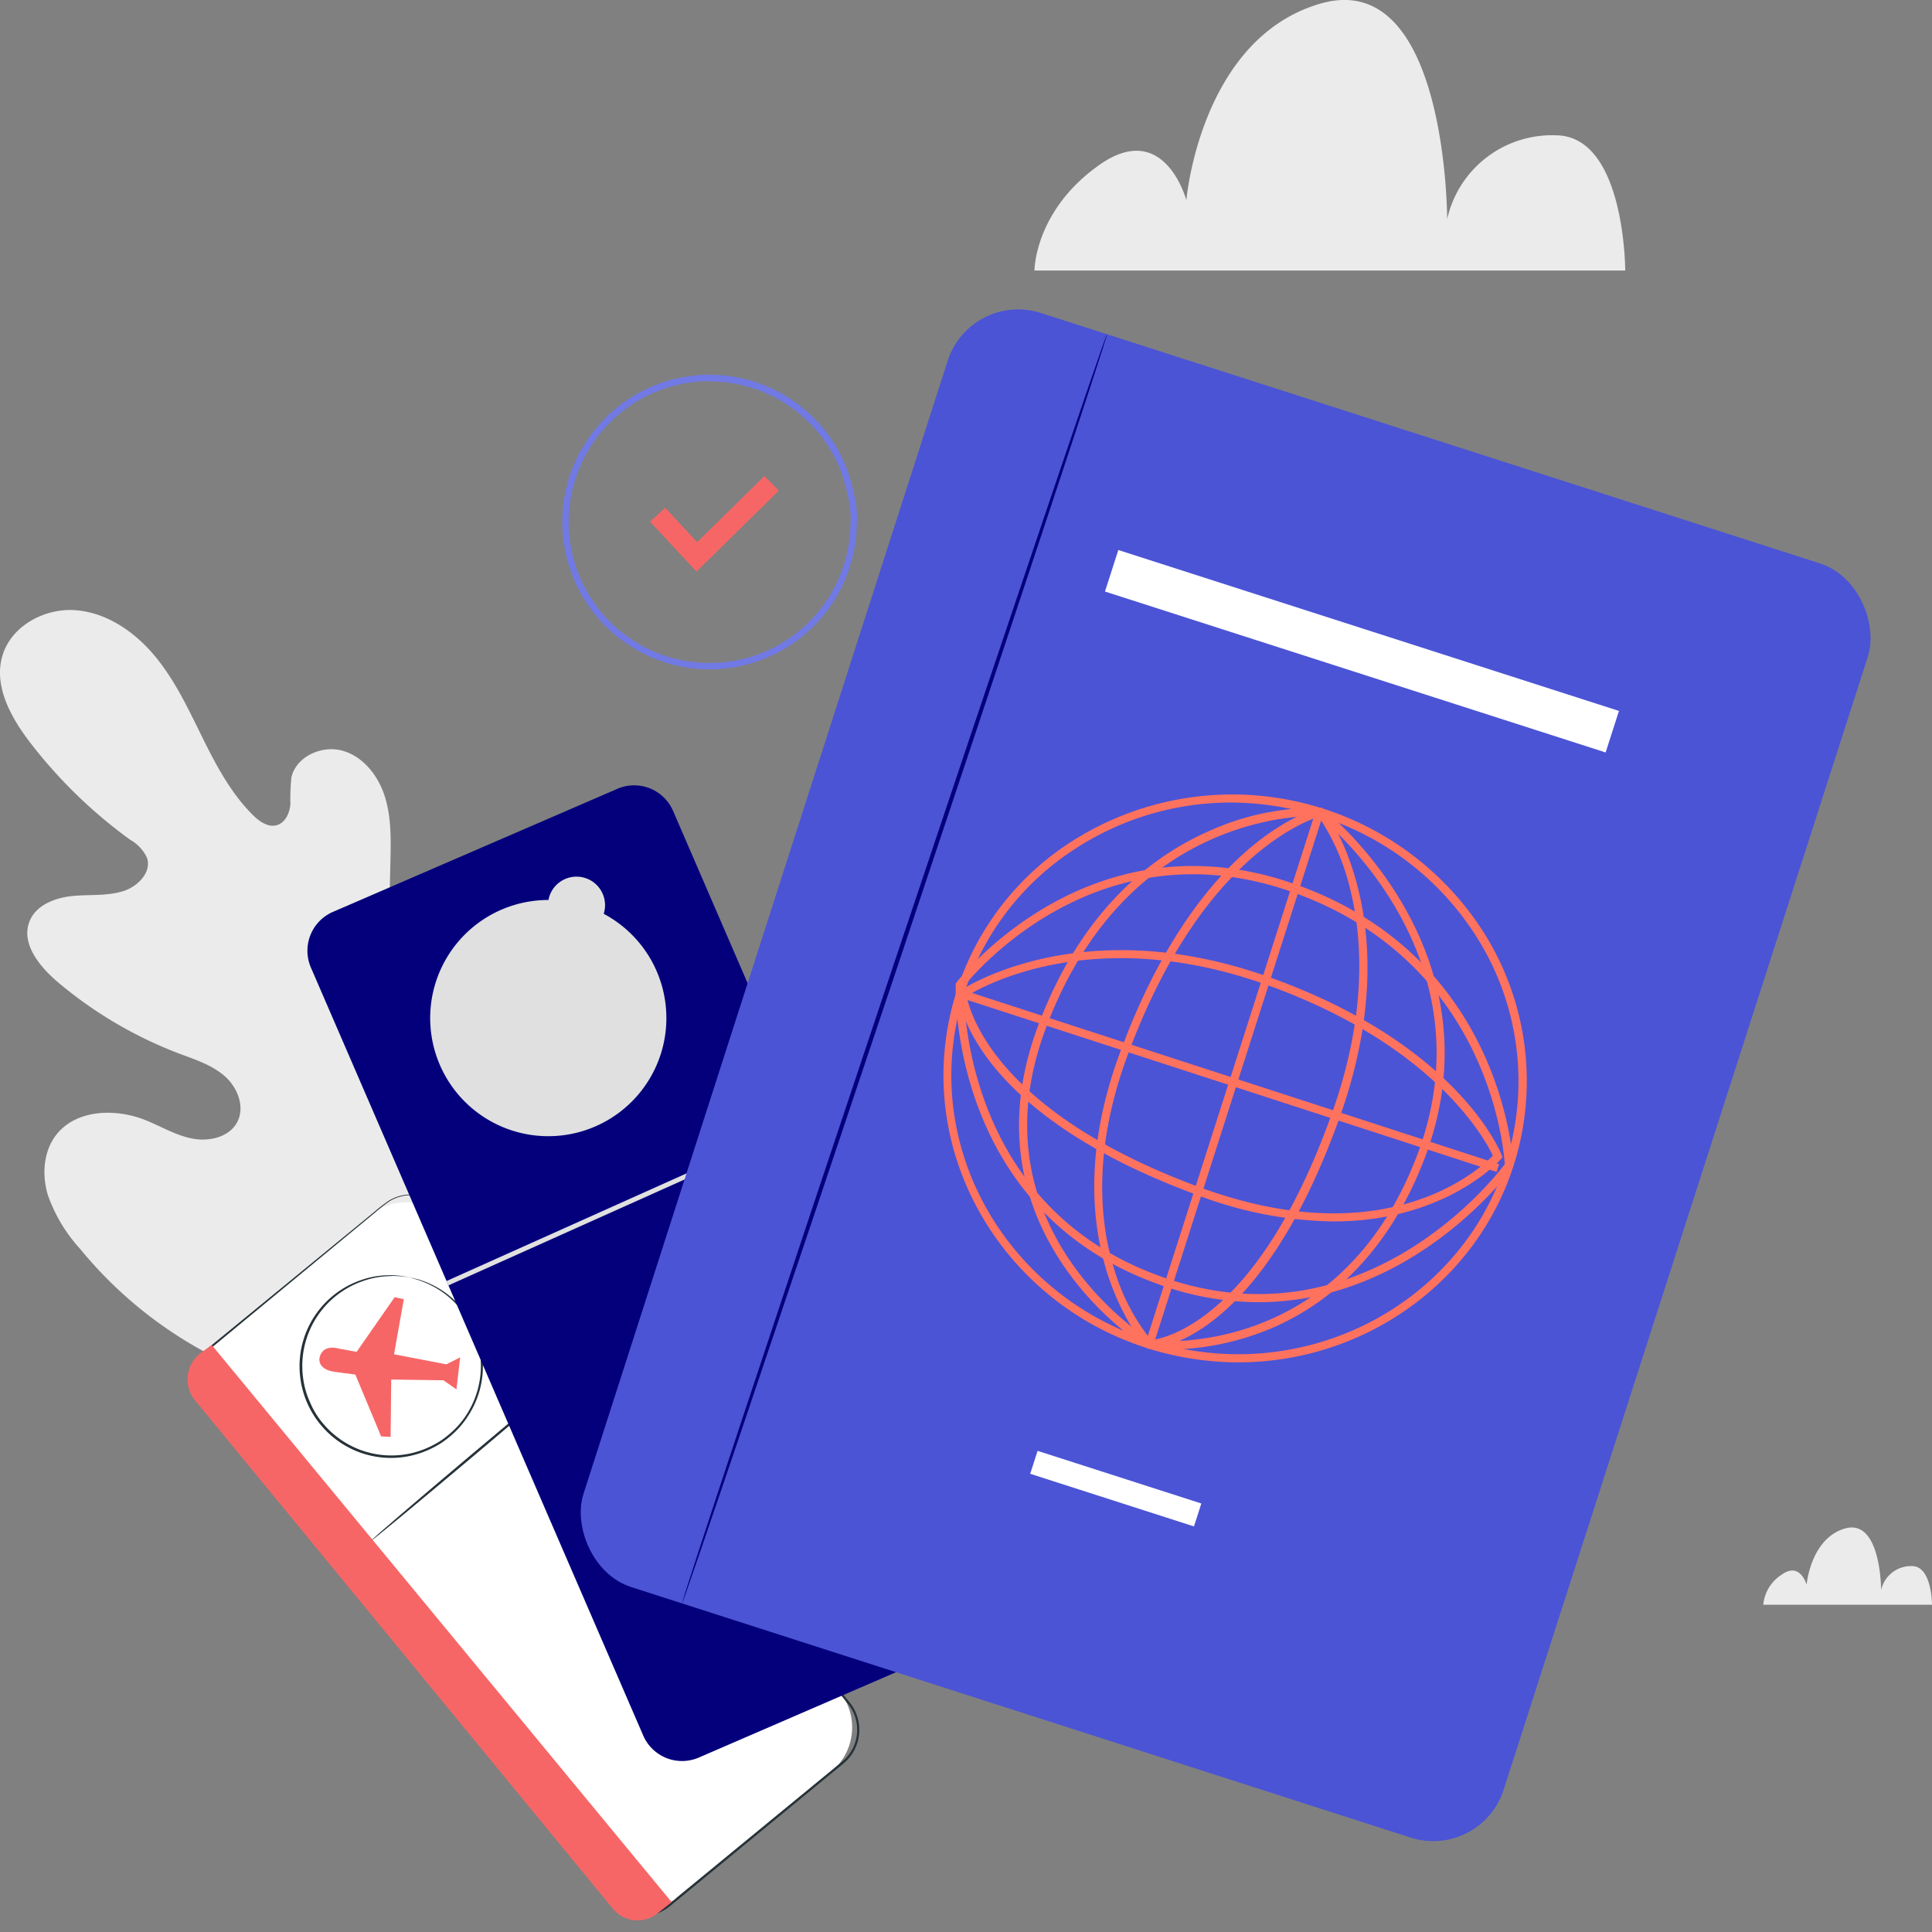 <svg xmlns="http://www.w3.org/2000/svg" width="300" height="300" viewBox="0 0 300 300">
  <rect x="0" y="0" width="300" height="300" fill="#808080" stroke="none"/>
  <g id="Group_52688" data-name="Group 52688" transform="translate(-907.374 -165.993)">
    <path id="Path_9445" data-name="Path 9445" d="M160.24,416.67c17.71-11.82,22-34.19,21.66-54.36-.07-3.37.36-6.91-1.22-9.88s-5.32-5.05-8.4-3.68c-2.55,1.14-3.7,4-5.15,6.41a19.87,19.87,0,0,1-8.11,7.42c-2.19,1.08-4.89,1.72-7,.52-2.92-1.65-3.21-5.66-3.13-9q.19-9.34.4-18.71c.08-3.34.14-6.76-.86-9.95s-3.29-6.18-6.51-7.12-7.23.84-8,4.1a32.1,32.1,0,0,0-.16,4.17c-.11,1.39-.79,2.91-2.14,3.28s-2.7-.6-3.7-1.59c-3.44-3.43-5.75-7.82-7.9-12.18s-4.24-8.83-7.36-12.56-7.47-6.72-12.32-7.06S90.3,299,89,303.69s1.41,9.53,4.39,13.4a75.371,75.371,0,0,0,15.52,15.06,6.17,6.17,0,0,1,2.6,2.83c.7,2.24-1.48,4.43-3.72,5.13-2.54.79-5.28.49-7.93.76s-5.53,1.38-6.57,3.83c-1.44,3.4,1.4,7,4.22,9.42a65,65,0,0,0,19,11.22c2.48.93,5.09,1.76,7.08,3.52s3.15,4.79,1.9,7.13-4.38,3.05-7,2.53-4.92-1.95-7.4-2.92c-4.63-1.8-10.65-1.57-13.7,2.36-2,2.58-2.23,6.22-1.29,9.35a24.449,24.449,0,0,0,5,8.34,65.09,65.09,0,0,0,27.54,19.73c10.75,3.86,20.75,5,31.55,1.29" transform="translate(818.708 -35.738)" fill="#ebebeb"/>
    <g id="Group_52687" data-name="Group 52687" transform="translate(935 211.073)">
      <g id="freepik--Tickets--inject-56" transform="translate(0 76.863)">
        <rect id="Rectangle_2711" data-name="Rectangle 2711" width="48.038" height="112.185" rx="8.91" transform="matrix(0.772, -0.635, 0.635, 0.772, 0, 91.405)" fill="#fff"/>
        <path id="Path_9456" data-name="Path 9456" d="M127.2,195.3a2.075,2.075,0,0,1-.148-.148c-.1-.089-.221-.244-.413-.421a6.526,6.526,0,0,0-7.892-.819,24.008,24.008,0,0,0-2.163,1.7L91.072,216.7a6.445,6.445,0,0,0-1.868,7.227,7.567,7.567,0,0,0,1.477,2.34l7.567,9.184,16.662,20.265,38.219,46.458a7.2,7.2,0,0,0,1.432,1.292,6.992,6.992,0,0,0,1.757.8,6.371,6.371,0,0,0,3.787-.1,9.678,9.678,0,0,0,3.219-2.1l3.019-2.48,11.842-9.737,5.781-4.747c.952-.79,1.9-1.565,2.85-2.34l1.41-1.166a17.764,17.764,0,0,0,1.366-1.174,6.408,6.408,0,0,0,1.476-6.474,6.645,6.645,0,0,0-.738-1.543c-.325-.458-.738-.915-1.085-1.366l-2.215-2.695-31.169-37.983L134.873,204.73l-5.692-6.976L127.7,195.93c-.332-.413-.487-.628-.487-.628s.177.2.517.605l1.477,1.794c1.314,1.595,3.256,3.928,5.744,6.932l21.084,25.551,31.235,37.924,2.215,2.695c.369.458.738.893,1.1,1.4a6.939,6.939,0,0,1,.8,1.624,6.8,6.8,0,0,1-1.55,6.851,17.592,17.592,0,0,1-1.388,1.2l-1.41,1.152-2.85,2.348-5.773,4.747-11.856,9.752-3.019,2.488c-.517.406-.989.834-1.543,1.233a6.385,6.385,0,0,1-1.794.93,6.718,6.718,0,0,1-4.016.1,7.169,7.169,0,0,1-1.86-.842,7.709,7.709,0,0,1-1.528-1.373l-38.19-46.51L97.953,235.611l-7.53-9.162a7.826,7.826,0,0,1-1.528-2.421,6.777,6.777,0,0,1-.428-2.776,6.689,6.689,0,0,1,2.392-4.762l25.632-21a24.1,24.1,0,0,1,2.215-1.7,6.644,6.644,0,0,1,6.039-.4,6.475,6.475,0,0,1,1.942,1.307,7.386,7.386,0,0,1,.517.6Z" transform="translate(-85.92 -129.31)" fill="#263238"/>
        <path id="Path_9457" data-name="Path 9457" d="M90.8,224.49l25.056,30.357,46.362,56.159L160,312.77a4.946,4.946,0,0,1-6.91-.738L88.208,233.091a5.124,5.124,0,0,1,.938-7.383Z" transform="translate(-85.551 -137.59)" fill="#f66666"/>
        <line id="Line_191" data-name="Line 191" y1="26.481" x2="31.435" transform="translate(30.039 90.776)" fill="#fff"/>
        <path id="Path_9458" data-name="Path 9458" d="M157.145,229.74c.066.081-6.91,6.076-15.592,13.384s-15.769,13.178-15.843,13.1,6.917-6.076,15.6-13.392S157.078,229.659,157.145,229.74Z" transform="translate(-95.671 -138.964)" fill="#263238"/>
        <circle id="Ellipse_202" data-name="Ellipse 202" cx="14.064" cy="14.064" r="14.064" transform="translate(13.315 90.952) rotate(-47.24)" fill="#fff"/>
        <path id="Path_9459" data-name="Path 9459" d="M127.929,210.166a1.062,1.062,0,0,1-.229,0l-.664-.1a7.74,7.74,0,0,0-1.078-.1,9.663,9.663,0,0,0-1.477,0,13.4,13.4,0,0,0-3.957.738,14.086,14.086,0,0,0-4.621,2.628,13.923,13.923,0,0,0-4.747,12.432,13.053,13.053,0,0,0,1.1,3.839,12.388,12.388,0,0,0,2.215,3.492,13.82,13.82,0,0,0,16.02,3.521,15.388,15.388,0,0,0,1.86-.982A14.65,14.65,0,0,0,134,234.381a13.089,13.089,0,0,0,2.606-3.019,13.968,13.968,0,0,0-2.215-17.6,13.444,13.444,0,0,0-3.285-2.326,11.233,11.233,0,0,0-1.351-.605,8.118,8.118,0,0,0-1.019-.354l-.642-.192a.893.893,0,0,1-.214-.081.819.819,0,0,1,.221.044l.657.155a6.709,6.709,0,0,1,1.041.325,9.866,9.866,0,0,1,1.373.576,13.245,13.245,0,0,1,3.366,2.3,14.073,14.073,0,0,1,2.318,17.94,13.289,13.289,0,0,1-2.658,3.115,15.423,15.423,0,0,1-1.691,1.285,14.768,14.768,0,0,1-1.912,1.011,14.16,14.16,0,0,1-16.456-3.61,14.184,14.184,0,0,1-3.411-7.538,14.136,14.136,0,0,1,9.642-15.3,12.971,12.971,0,0,1,4.031-.679,9.34,9.34,0,0,1,1.477.052,6.3,6.3,0,0,1,1.085.14l.657.126Z" transform="translate(-91.718 -133.75)" fill="#263238"/>
        <path id="Path_9460" data-name="Path 9460" d="M114.8,223.838s-.487,1.838,2.481,2.215l3.079.406,4,9.6,1.477.081.089-8.911,8.121.118,2.015,1.41.568-4.968-2.141,1.078-8.121-1.558,1.513-8.549-1.417-.317-5.906,8.483-2.687-.48S115.294,221.579,114.8,223.838Z" transform="translate(-92.807 -134.959)" fill="#f66666"/>
        <path id="Path_9461" data-name="Path 9461" d="M169.033,110.737l51.6,119.25a6.57,6.57,0,0,1-3.425,8.645l-44.162,19.113a6.57,6.57,0,0,1-8.645-3.426l-51.6-119.242a6.578,6.578,0,0,1,3.425-8.645L160.4,107.319A6.578,6.578,0,0,1,169.033,110.737Z" transform="translate(-92.152 -106.779)" fill="#04007c"/>
        <path id="Path_9462" data-name="Path 9462" d="M156.315,167.576a18.338,18.338,0,1,1,5.256-.738,18.338,18.338,0,0,1-5.256.738Zm.059-35.879a4.43,4.43,0,1,1,0,.015Z" transform="translate(-98.909 -113.092)" fill="#e0e0e0"/>
        <path id="Path_9463" data-name="Path 9463" d="M144.844,145.383s-1.24,2.082,2.252,3.625l3.632,1.58,1.558,13.163,1.794.62,3.211-10.867,9.9,2.953,1.971,2.436,2.451-5.906-3,.576-9.368-4.754,4.858-9.929L162.474,138l-10.188,8.327-3.123-1.536S146.247,142.784,144.844,145.383Z" transform="translate(-100.623 -114.951)" fill="#e0e0e0"/>
        <rect id="Rectangle_2712" data-name="Rectangle 2712" width="61.282" height="0.738" transform="matrix(0.912, -0.409, 0.409, 0.912, 41.698, 76.979)" fill="#e0e0e0"/>
      </g>
      <g id="freepik--Passport--inject-56" transform="translate(59.448)">
        <rect id="Rectangle_2713" data-name="Rectangle 2713" width="150.091" height="207.82" rx="11.49" transform="matrix(0.952, 0.306, -0.306, 0.952, 63.599, 0)" fill="#4b54d5"/>
        <path id="Path_9464" data-name="Path 9464" d="M341.642,407.06a47.424,47.424,0,0,1-8.844-.859c-24.55-4.763-40.748-28.037-36.123-51.866a43.073,43.073,0,0,1,18.952-28.05,46.282,46.282,0,0,1,62.935,12.205,43.161,43.161,0,0,1,7.114,33.1l-.619-.114.619.114C381.594,392.53,362.793,407.06,341.642,407.06Zm-1.087-86.928a44.223,44.223,0,0,0-24.259,7.215,41.847,41.847,0,0,0-18.422,27.228c-4.5,23.147,11.258,45.751,35.125,50.376a45.007,45.007,0,0,0,8.642.847c20.557,0,38.827-14.1,42.769-34.443h0a41.872,41.872,0,0,0-6.911-32.105,44.45,44.45,0,0,0-28.214-18.232,45.627,45.627,0,0,0-8.731-.884Z" transform="translate(-236.458 -240.595)" fill="#ff725e"/>
        <path id="Path_9465" data-name="Path 9465" d="M344.406,395.4a45.486,45.486,0,0,1-15.25-2.691c-32.965-11.574-31.777-46.257-31.764-46.6v-.2l.126-.152c.2-.265,20.57-26.736,52.852-15.162s33.584,43.212,33.6,43.527v.215l-.126.177C383.676,374.835,368.6,395.4,344.406,395.4Zm-45.764-49.036c0,2.792.152,34.354,30.93,45.157s51.311-15.162,53.067-17.55c-.164-2.767-2.7-31.385-32.75-42.175S300.361,344.221,298.643,346.369Z" transform="translate(-236.063 -238.276)" fill="#ff725e"/>
        <path id="Path_9466" data-name="Path 9466" d="M355.96,380.135a61.166,61.166,0,0,1-21.164-4.106c-35.239-12.963-37.033-30.412-37.1-31.145v-.366l.3-.2c.177-.126,18.51-12.534,47.747-2.2s36.06,26.988,36.338,27.7l.139.354-.253.291C381.849,370.583,373.447,380.135,355.96,380.135Zm-56.946-34.986c.48,2.527,4.6,18.068,36.212,29.692,28.833,10.6,43.4-2.754,45.486-4.915-1.175-2.527-9.148-17.31-35.378-26.622C318.788,333.929,301.554,343.57,299.014,345.149Z" transform="translate(-235.98 -235.553)" fill="#ff725e"/>
        <rect id="Rectangle_2714" data-name="Rectangle 2714" width="1.263" height="87.446" transform="matrix(0.309, -0.951, 0.951, 0.309, 62.153, 109.878)" fill="#ff725e"/>
        <path id="Path_9467" data-name="Path 9467" d="M328.33,404.64a22.842,22.842,0,0,1-3.02-.152l-.24-.076c-.291-.177-28.921-17.689-16.994-49.9,6.9-18.649,18.447-26.9,26.925-30.526a39.787,39.787,0,0,1,16.969-3.449h.189l.152.114c.291.215,28.378,22.275,15.642,54.81-6.646,16.981-17.878,24.006-26.129,26.849A41.848,41.848,0,0,1,328.33,404.64Zm-2.717-1.39c2.11.215,29.225,2.274,41.165-28.239s-12.888-51.437-15.086-53.218c-2.527-.1-30.1-.19-42.441,33.167C298.069,385.195,323.68,401.986,325.613,403.25Z" transform="translate(-234.012 -240.158)" fill="#ff725e"/>
        <path id="Path_9468" data-name="Path 9468" d="M322.734,404.525l-.19-.2c-.152-.152-14.909-16.173-4.283-45.372,12.269-33.735,30.324-38.2,31.133-38.372l.379-.088.253.3c.126.164,13.431,17.032,2.527,47.722-12.635,35.378-28.82,36-29.515,36.01Zm26.533-82.607c-2.679.859-18.8,7.126-29.831,37.463-5.42,14.9-4.031,26.116-1.9,32.851a32.031,32.031,0,0,0,5.711,10.955c2.161-.265,16.653-3.171,28.05-35.15,5.6-15.667,4.675-27.481,2.919-34.62a34.318,34.318,0,0,0-4.953-11.51Z" transform="translate(-231.575 -240.169)" fill="#ff725e"/>
        <rect id="Rectangle_2715" data-name="Rectangle 2715" width="86.853" height="1.263" transform="translate(90.797 163.478) rotate(-72.26)" fill="#ff725e"/>
        <rect id="Rectangle_2716" data-name="Rectangle 2716" width="26.71" height="3.74" transform="matrix(0.952, 0.306, -0.306, 0.952, 74.041, 180.208)" fill="#fff"/>
        <path id="Path_9469" data-name="Path 9469" d="M263.75,459.41c-.177-.063,14.454-44.222,32.674-98.641s33.141-98.553,33.318-98.439-14.467,44.222-32.687,98.641S263.915,459.461,263.75,459.41Z" transform="translate(-244.926 -255.494)" fill="#04007c"/>
        <rect id="Rectangle_2717" data-name="Rectangle 2717" width="81.66" height="6.772" transform="matrix(0.952, 0.306, -0.306, 0.952, 86.578, 40.326)" fill="#fff"/>
      </g>
      <g id="freepik--Icon--inject-56" transform="translate(59.692 13.105)">
        <path id="Path_9454" data-name="Path 9454" d="M89.64,317.28a22.87,22.87,0,1,1,21.11-31.69c.08.22,2.09,5.34,1.75,9.06A22.85,22.85,0,0,1,89.64,317.28Zm0-44.74a21.88,21.88,0,1,0,21.88,22.08h0c.32-3.49-1.67-8.57-1.69-8.62a21.88,21.88,0,0,0-20.2-13.42Z" transform="translate(-66.777 -271.536)" fill="#7179e5"/>
        <path id="Path_9455" data-name="Path 9455" d="M87.61,302.11l-7.2-7.75,2.33-2.17,4.97,5.35,10.44-10.27,2.24,2.27Z" transform="translate(-66.777 -271.536)" fill="#f66666"/>
      </g>
    </g>
    <path id="Path_9451" data-name="Path 9451" d="M377,192.569h91.73s0-21-10.828-21a16.675,16.675,0,0,0-16.82,13.013s0-39.2-19.728-33.447c-18.651,5.446-20.772,30.523-20.772,30.523s-3.358-12.627-13.478-5.51S377,192.569,377,192.569Z" transform="translate(691.008 15.432)" fill="#ebebeb"/>
    <path id="Path_9453" data-name="Path 9453" d="M82.85,183.53h26.2s0-6-3.1-6a4.76,4.76,0,0,0-4.8,3.72s0-11.19-5.63-9.55c-5.33,1.55-5.94,8.72-5.94,8.72s-1-3.61-3.84-1.58a6.23,6.23,0,0,0-2.89,4.69Z" transform="translate(1098.324 231.645)" fill="#ebebeb"/>
  </g>
</svg>
